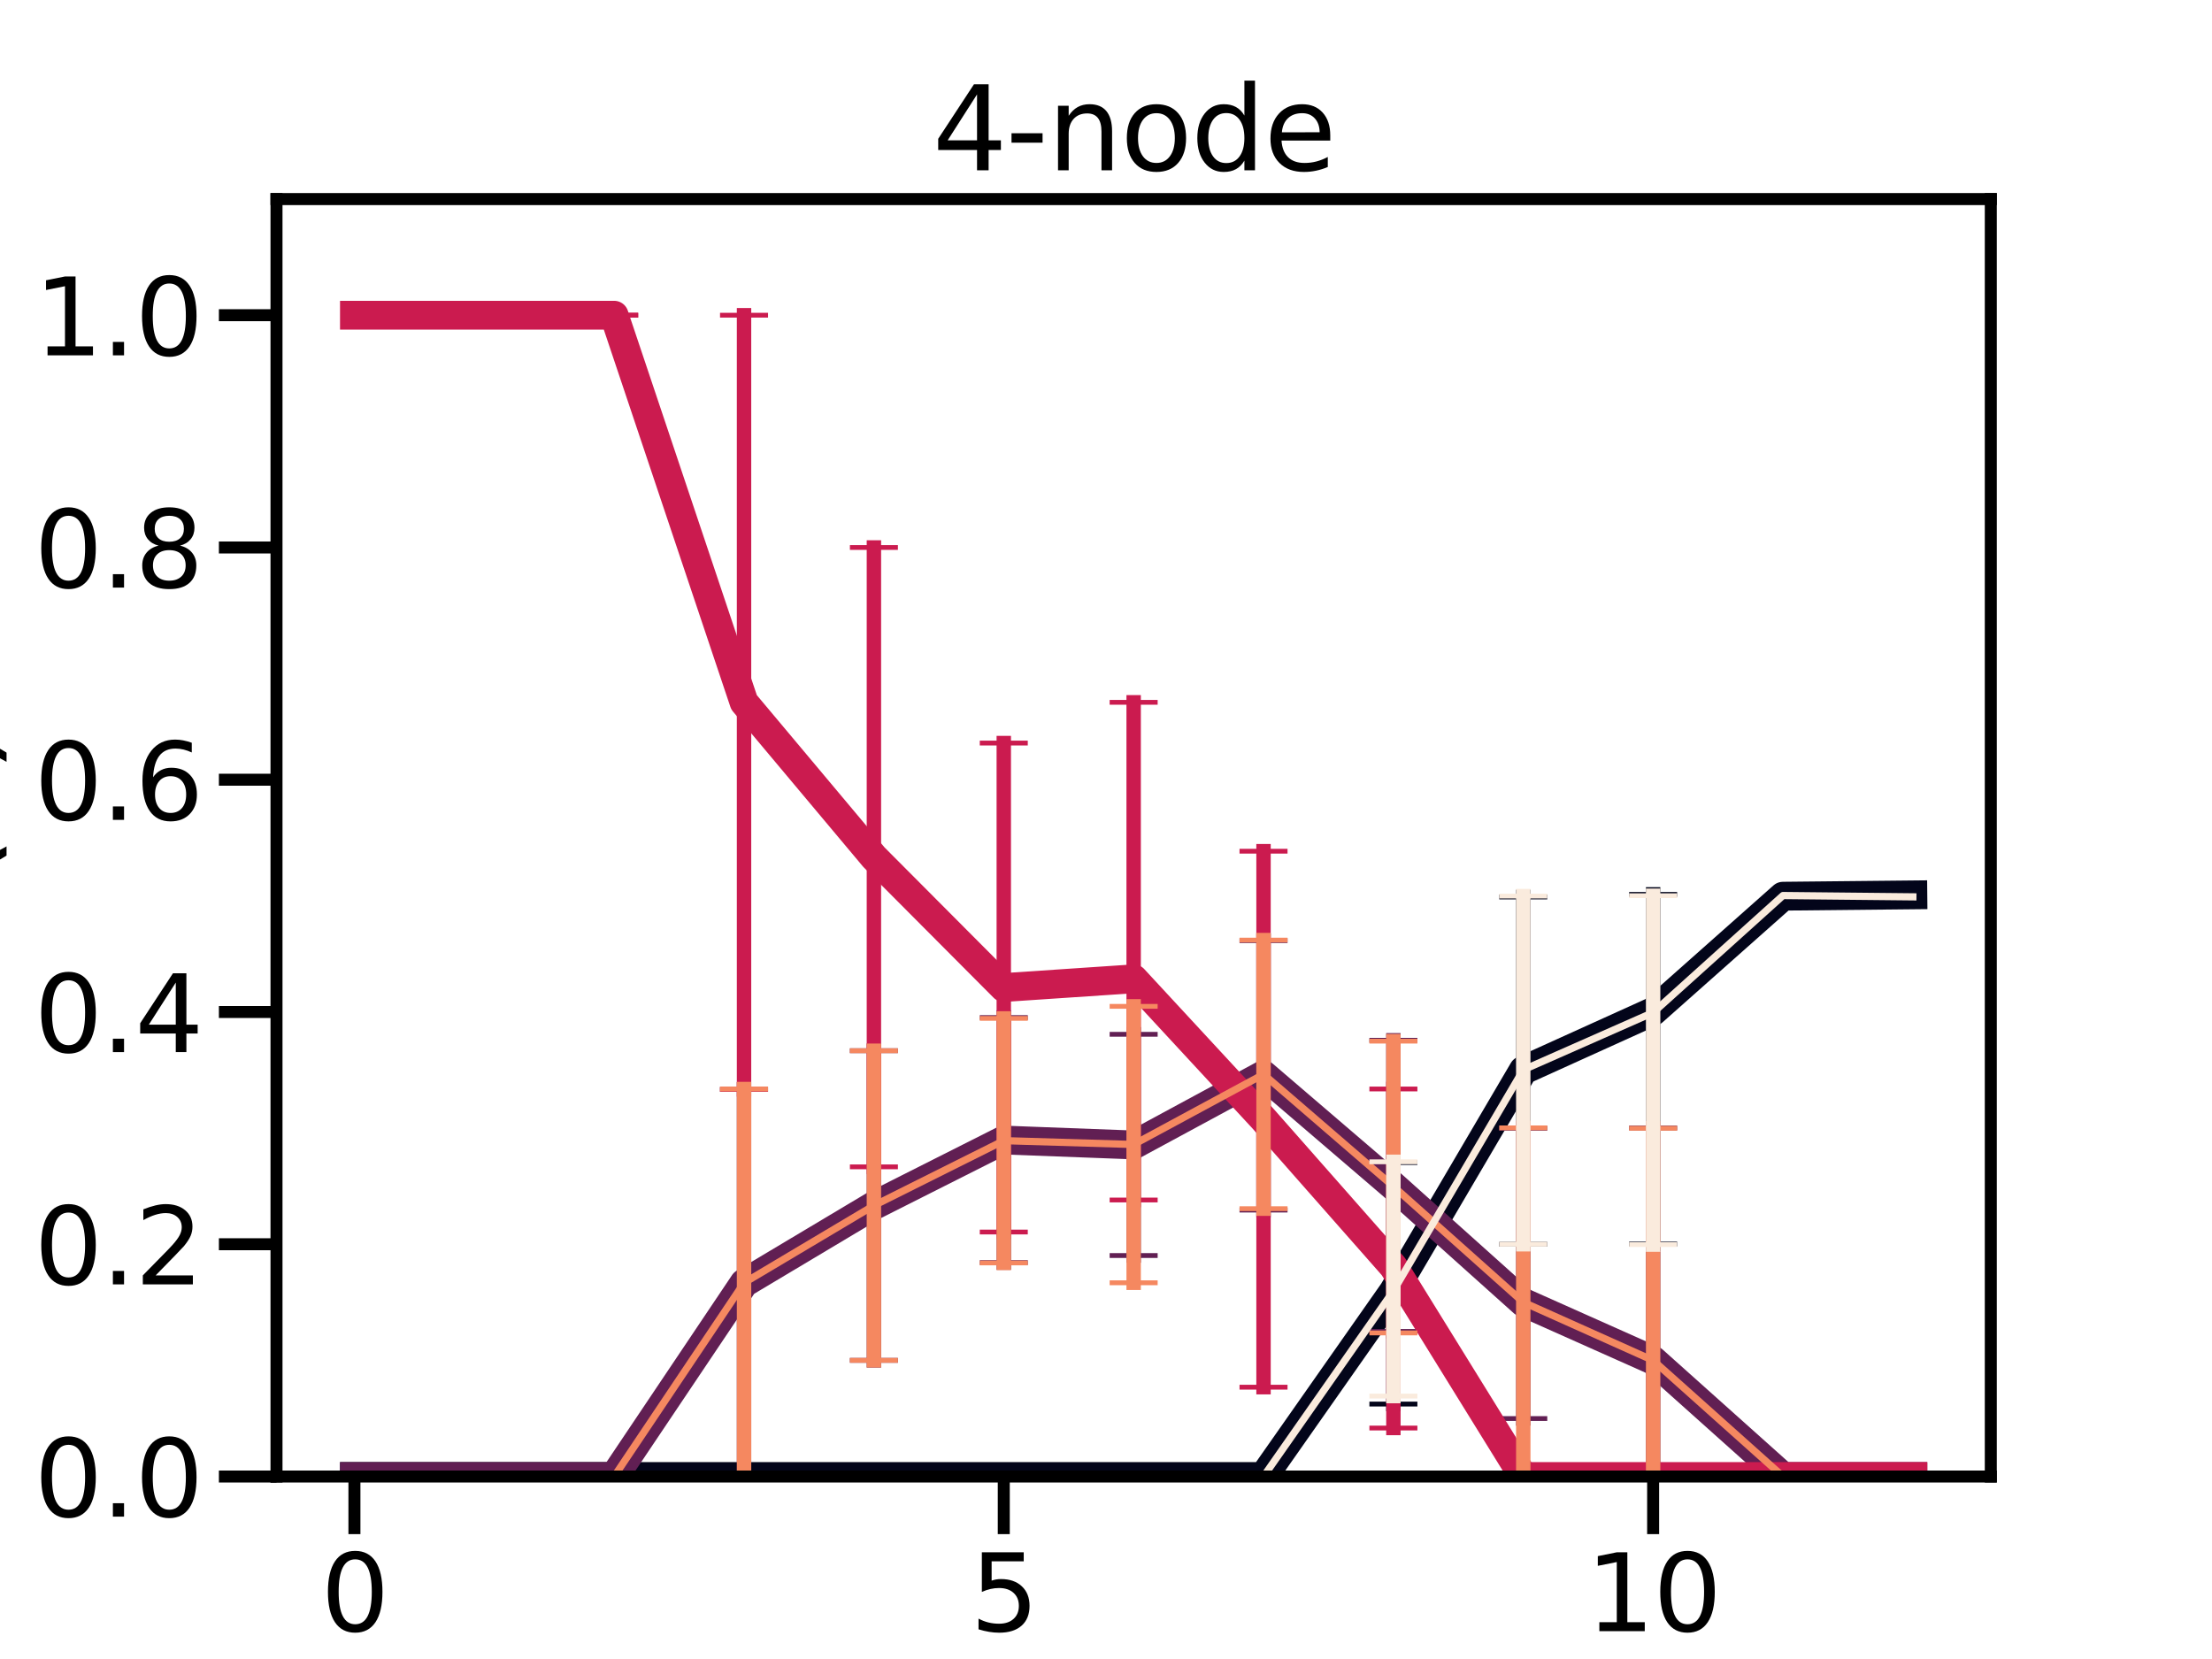 <?xml version="1.0" encoding="utf-8" standalone="no"?>
<!DOCTYPE svg PUBLIC "-//W3C//DTD SVG 1.1//EN"
  "http://www.w3.org/Graphics/SVG/1.1/DTD/svg11.dtd">
<svg xmlns:xlink="http://www.w3.org/1999/xlink" width="460.8pt" height="345.6pt" viewBox="0 0 460.8 345.6" xmlns="http://www.w3.org/2000/svg" version="1.1">
 <defs>
  <style type="text/css">*{stroke-linejoin: round; stroke-linecap: butt}</style>
 </defs>
 <g id="figure_1">
  <g id="patch_1">
   <path d="M 0 345.6 
L 460.8 345.6 
L 460.8 0 
L 0 0 
z
" style="fill: #ffffff"/>
  </g>
  <g id="axes_1">
   <g id="patch_2">
    <path d="M 57.6 307.584 
L 414.72 307.584 
L 414.72 41.472 
L 57.6 41.472 
z
" style="fill: #ffffff"/>
   </g>
   <g id="matplotlib.axis_1">
    <g id="xtick_1">
     <g id="line2d_1">
      <defs>
       <path id="macadb62f24" d="M 0 0 
L 0 12 
" style="stroke: #000000; stroke-width: 2.5"/>
      </defs>
      <g>
       <use xlink:href="#macadb62f24" x="73.833" y="307.584" style="stroke: #000000; stroke-width: 2.5"/>
      </g>
     </g>
     <g id="text_1">
      <!-- 0 -->
      <g transform="translate(66.834 339.801) scale(0.22 -0.22)">
       <defs>
        <path id="DejaVuSans-30" d="M 2034 4250 
Q 1547 4250 1301 3770 
Q 1056 3291 1056 2328 
Q 1056 1369 1301 889 
Q 1547 409 2034 409 
Q 2525 409 2770 889 
Q 3016 1369 3016 2328 
Q 3016 3291 2770 3770 
Q 2525 4250 2034 4250 
z
M 2034 4750 
Q 2819 4750 3233 4129 
Q 3647 3509 3647 2328 
Q 3647 1150 3233 529 
Q 2819 -91 2034 -91 
Q 1250 -91 836 529 
Q 422 1150 422 2328 
Q 422 3509 836 4129 
Q 1250 4750 2034 4750 
z
" transform="scale(0.016)"/>
       </defs>
       <use xlink:href="#DejaVuSans-30"/>
      </g>
     </g>
    </g>
    <g id="xtick_2">
     <g id="line2d_2">
      <g>
       <use xlink:href="#macadb62f24" x="209.105" y="307.584" style="stroke: #000000; stroke-width: 2.5"/>
      </g>
     </g>
     <g id="text_2">
      <!-- 5 -->
      <g transform="translate(202.107 339.801) scale(0.22 -0.22)">
       <defs>
        <path id="DejaVuSans-35" d="M 691 4666 
L 3169 4666 
L 3169 4134 
L 1269 4134 
L 1269 2991 
Q 1406 3038 1543 3061 
Q 1681 3084 1819 3084 
Q 2600 3084 3056 2656 
Q 3513 2228 3513 1497 
Q 3513 744 3044 326 
Q 2575 -91 1722 -91 
Q 1428 -91 1123 -41 
Q 819 9 494 109 
L 494 744 
Q 775 591 1075 516 
Q 1375 441 1709 441 
Q 2250 441 2565 725 
Q 2881 1009 2881 1497 
Q 2881 1984 2565 2268 
Q 2250 2553 1709 2553 
Q 1456 2553 1204 2497 
Q 953 2441 691 2322 
L 691 4666 
z
" transform="scale(0.016)"/>
       </defs>
       <use xlink:href="#DejaVuSans-35"/>
      </g>
     </g>
    </g>
    <g id="xtick_3">
     <g id="line2d_3">
      <g>
       <use xlink:href="#macadb62f24" x="344.378" y="307.584" style="stroke: #000000; stroke-width: 2.5"/>
      </g>
     </g>
     <g id="text_3">
      <!-- 10 -->
      <g transform="translate(330.381 339.801) scale(0.22 -0.22)">
       <defs>
        <path id="DejaVuSans-31" d="M 794 531 
L 1825 531 
L 1825 4091 
L 703 3866 
L 703 4441 
L 1819 4666 
L 2450 4666 
L 2450 531 
L 3481 531 
L 3481 0 
L 794 0 
L 794 531 
z
" transform="scale(0.016)"/>
       </defs>
       <use xlink:href="#DejaVuSans-31"/>
       <use xlink:href="#DejaVuSans-30" transform="translate(63.623 0)"/>
      </g>
     </g>
    </g>
    <g id="text_4">
     <!-- Impurity -->
     <g transform="translate(185.634 366.612) scale(0.24 -0.24)">
      <defs>
       <path id="DejaVuSans-49" d="M 628 4666 
L 1259 4666 
L 1259 0 
L 628 0 
L 628 4666 
z
" transform="scale(0.016)"/>
       <path id="DejaVuSans-6d" d="M 3328 2828 
Q 3544 3216 3844 3400 
Q 4144 3584 4550 3584 
Q 5097 3584 5394 3201 
Q 5691 2819 5691 2113 
L 5691 0 
L 5113 0 
L 5113 2094 
Q 5113 2597 4934 2840 
Q 4756 3084 4391 3084 
Q 3944 3084 3684 2787 
Q 3425 2491 3425 1978 
L 3425 0 
L 2847 0 
L 2847 2094 
Q 2847 2600 2669 2842 
Q 2491 3084 2119 3084 
Q 1678 3084 1418 2786 
Q 1159 2488 1159 1978 
L 1159 0 
L 581 0 
L 581 3500 
L 1159 3500 
L 1159 2956 
Q 1356 3278 1631 3431 
Q 1906 3584 2284 3584 
Q 2666 3584 2933 3390 
Q 3200 3197 3328 2828 
z
" transform="scale(0.016)"/>
       <path id="DejaVuSans-70" d="M 1159 525 
L 1159 -1331 
L 581 -1331 
L 581 3500 
L 1159 3500 
L 1159 2969 
Q 1341 3281 1617 3432 
Q 1894 3584 2278 3584 
Q 2916 3584 3314 3078 
Q 3713 2572 3713 1747 
Q 3713 922 3314 415 
Q 2916 -91 2278 -91 
Q 1894 -91 1617 61 
Q 1341 213 1159 525 
z
M 3116 1747 
Q 3116 2381 2855 2742 
Q 2594 3103 2138 3103 
Q 1681 3103 1420 2742 
Q 1159 2381 1159 1747 
Q 1159 1113 1420 752 
Q 1681 391 2138 391 
Q 2594 391 2855 752 
Q 3116 1113 3116 1747 
z
" transform="scale(0.016)"/>
       <path id="DejaVuSans-75" d="M 544 1381 
L 544 3500 
L 1119 3500 
L 1119 1403 
Q 1119 906 1312 657 
Q 1506 409 1894 409 
Q 2359 409 2629 706 
Q 2900 1003 2900 1516 
L 2900 3500 
L 3475 3500 
L 3475 0 
L 2900 0 
L 2900 538 
Q 2691 219 2414 64 
Q 2138 -91 1772 -91 
Q 1169 -91 856 284 
Q 544 659 544 1381 
z
M 1991 3584 
L 1991 3584 
z
" transform="scale(0.016)"/>
       <path id="DejaVuSans-72" d="M 2631 2963 
Q 2534 3019 2420 3045 
Q 2306 3072 2169 3072 
Q 1681 3072 1420 2755 
Q 1159 2438 1159 1844 
L 1159 0 
L 581 0 
L 581 3500 
L 1159 3500 
L 1159 2956 
Q 1341 3275 1631 3429 
Q 1922 3584 2338 3584 
Q 2397 3584 2469 3576 
Q 2541 3569 2628 3553 
L 2631 2963 
z
" transform="scale(0.016)"/>
       <path id="DejaVuSans-69" d="M 603 3500 
L 1178 3500 
L 1178 0 
L 603 0 
L 603 3500 
z
M 603 4863 
L 1178 4863 
L 1178 4134 
L 603 4134 
L 603 4863 
z
" transform="scale(0.016)"/>
       <path id="DejaVuSans-74" d="M 1172 4494 
L 1172 3500 
L 2356 3500 
L 2356 3053 
L 1172 3053 
L 1172 1153 
Q 1172 725 1289 603 
Q 1406 481 1766 481 
L 2356 481 
L 2356 0 
L 1766 0 
Q 1100 0 847 248 
Q 594 497 594 1153 
L 594 3053 
L 172 3053 
L 172 3500 
L 594 3500 
L 594 4494 
L 1172 4494 
z
" transform="scale(0.016)"/>
       <path id="DejaVuSans-79" d="M 2059 -325 
Q 1816 -950 1584 -1140 
Q 1353 -1331 966 -1331 
L 506 -1331 
L 506 -850 
L 844 -850 
Q 1081 -850 1212 -737 
Q 1344 -625 1503 -206 
L 1606 56 
L 191 3500 
L 800 3500 
L 1894 763 
L 2988 3500 
L 3597 3500 
L 2059 -325 
z
" transform="scale(0.016)"/>
      </defs>
      <use xlink:href="#DejaVuSans-49"/>
      <use xlink:href="#DejaVuSans-6d" transform="translate(29.492 0)"/>
      <use xlink:href="#DejaVuSans-70" transform="translate(126.904 0)"/>
      <use xlink:href="#DejaVuSans-75" transform="translate(190.381 0)"/>
      <use xlink:href="#DejaVuSans-72" transform="translate(253.76 0)"/>
      <use xlink:href="#DejaVuSans-69" transform="translate(294.873 0)"/>
      <use xlink:href="#DejaVuSans-74" transform="translate(322.656 0)"/>
      <use xlink:href="#DejaVuSans-79" transform="translate(361.865 0)"/>
     </g>
    </g>
   </g>
   <g id="matplotlib.axis_2">
    <g id="ytick_1">
     <g id="line2d_4">
      <defs>
       <path id="mbd1f834859" d="M 0 0 
L -12 0 
" style="stroke: #000000; stroke-width: 2.5"/>
      </defs>
      <g>
       <use xlink:href="#mbd1f834859" x="57.6" y="307.584" style="stroke: #000000; stroke-width: 2.5"/>
      </g>
     </g>
     <g id="text_5">
      <!-- 0.0 -->
      <g transform="translate(7.113 315.942) scale(0.22 -0.22)">
       <defs>
        <path id="DejaVuSans-2e" d="M 684 794 
L 1344 794 
L 1344 0 
L 684 0 
L 684 794 
z
" transform="scale(0.016)"/>
       </defs>
       <use xlink:href="#DejaVuSans-30"/>
       <use xlink:href="#DejaVuSans-2e" transform="translate(63.623 0)"/>
       <use xlink:href="#DejaVuSans-30" transform="translate(95.41 0)"/>
      </g>
     </g>
    </g>
    <g id="ytick_2">
     <g id="line2d_5">
      <g>
       <use xlink:href="#mbd1f834859" x="57.6" y="259.2" style="stroke: #000000; stroke-width: 2.5"/>
      </g>
     </g>
     <g id="text_6">
      <!-- 0.2 -->
      <g transform="translate(7.113 267.558) scale(0.22 -0.22)">
       <defs>
        <path id="DejaVuSans-32" d="M 1228 531 
L 3431 531 
L 3431 0 
L 469 0 
L 469 531 
Q 828 903 1448 1529 
Q 2069 2156 2228 2338 
Q 2531 2678 2651 2914 
Q 2772 3150 2772 3378 
Q 2772 3750 2511 3984 
Q 2250 4219 1831 4219 
Q 1534 4219 1204 4116 
Q 875 4013 500 3803 
L 500 4441 
Q 881 4594 1212 4672 
Q 1544 4750 1819 4750 
Q 2544 4750 2975 4387 
Q 3406 4025 3406 3419 
Q 3406 3131 3298 2873 
Q 3191 2616 2906 2266 
Q 2828 2175 2409 1742 
Q 1991 1309 1228 531 
z
" transform="scale(0.016)"/>
       </defs>
       <use xlink:href="#DejaVuSans-30"/>
       <use xlink:href="#DejaVuSans-2e" transform="translate(63.623 0)"/>
       <use xlink:href="#DejaVuSans-32" transform="translate(95.41 0)"/>
      </g>
     </g>
    </g>
    <g id="ytick_3">
     <g id="line2d_6">
      <g>
       <use xlink:href="#mbd1f834859" x="57.6" y="210.816" style="stroke: #000000; stroke-width: 2.5"/>
      </g>
     </g>
     <g id="text_7">
      <!-- 0.4 -->
      <g transform="translate(7.113 219.174) scale(0.22 -0.22)">
       <defs>
        <path id="DejaVuSans-34" d="M 2419 4116 
L 825 1625 
L 2419 1625 
L 2419 4116 
z
M 2253 4666 
L 3047 4666 
L 3047 1625 
L 3713 1625 
L 3713 1100 
L 3047 1100 
L 3047 0 
L 2419 0 
L 2419 1100 
L 313 1100 
L 313 1709 
L 2253 4666 
z
" transform="scale(0.016)"/>
       </defs>
       <use xlink:href="#DejaVuSans-30"/>
       <use xlink:href="#DejaVuSans-2e" transform="translate(63.623 0)"/>
       <use xlink:href="#DejaVuSans-34" transform="translate(95.41 0)"/>
      </g>
     </g>
    </g>
    <g id="ytick_4">
     <g id="line2d_7">
      <g>
       <use xlink:href="#mbd1f834859" x="57.6" y="162.432" style="stroke: #000000; stroke-width: 2.5"/>
      </g>
     </g>
     <g id="text_8">
      <!-- 0.6 -->
      <g transform="translate(7.113 170.79) scale(0.22 -0.22)">
       <defs>
        <path id="DejaVuSans-36" d="M 2113 2584 
Q 1688 2584 1439 2293 
Q 1191 2003 1191 1497 
Q 1191 994 1439 701 
Q 1688 409 2113 409 
Q 2538 409 2786 701 
Q 3034 994 3034 1497 
Q 3034 2003 2786 2293 
Q 2538 2584 2113 2584 
z
M 3366 4563 
L 3366 3988 
Q 3128 4100 2886 4159 
Q 2644 4219 2406 4219 
Q 1781 4219 1451 3797 
Q 1122 3375 1075 2522 
Q 1259 2794 1537 2939 
Q 1816 3084 2150 3084 
Q 2853 3084 3261 2657 
Q 3669 2231 3669 1497 
Q 3669 778 3244 343 
Q 2819 -91 2113 -91 
Q 1303 -91 875 529 
Q 447 1150 447 2328 
Q 447 3434 972 4092 
Q 1497 4750 2381 4750 
Q 2619 4750 2861 4703 
Q 3103 4656 3366 4563 
z
" transform="scale(0.016)"/>
       </defs>
       <use xlink:href="#DejaVuSans-30"/>
       <use xlink:href="#DejaVuSans-2e" transform="translate(63.623 0)"/>
       <use xlink:href="#DejaVuSans-36" transform="translate(95.41 0)"/>
      </g>
     </g>
    </g>
    <g id="ytick_5">
     <g id="line2d_8">
      <g>
       <use xlink:href="#mbd1f834859" x="57.6" y="114.048" style="stroke: #000000; stroke-width: 2.5"/>
      </g>
     </g>
     <g id="text_9">
      <!-- 0.8 -->
      <g transform="translate(7.113 122.406) scale(0.22 -0.22)">
       <defs>
        <path id="DejaVuSans-38" d="M 2034 2216 
Q 1584 2216 1326 1975 
Q 1069 1734 1069 1313 
Q 1069 891 1326 650 
Q 1584 409 2034 409 
Q 2484 409 2743 651 
Q 3003 894 3003 1313 
Q 3003 1734 2745 1975 
Q 2488 2216 2034 2216 
z
M 1403 2484 
Q 997 2584 770 2862 
Q 544 3141 544 3541 
Q 544 4100 942 4425 
Q 1341 4750 2034 4750 
Q 2731 4750 3128 4425 
Q 3525 4100 3525 3541 
Q 3525 3141 3298 2862 
Q 3072 2584 2669 2484 
Q 3125 2378 3379 2068 
Q 3634 1759 3634 1313 
Q 3634 634 3220 271 
Q 2806 -91 2034 -91 
Q 1263 -91 848 271 
Q 434 634 434 1313 
Q 434 1759 690 2068 
Q 947 2378 1403 2484 
z
M 1172 3481 
Q 1172 3119 1398 2916 
Q 1625 2713 2034 2713 
Q 2441 2713 2670 2916 
Q 2900 3119 2900 3481 
Q 2900 3844 2670 4047 
Q 2441 4250 2034 4250 
Q 1625 4250 1398 4047 
Q 1172 3844 1172 3481 
z
" transform="scale(0.016)"/>
       </defs>
       <use xlink:href="#DejaVuSans-30"/>
       <use xlink:href="#DejaVuSans-2e" transform="translate(63.623 0)"/>
       <use xlink:href="#DejaVuSans-38" transform="translate(95.41 0)"/>
      </g>
     </g>
    </g>
    <g id="ytick_6">
     <g id="line2d_9">
      <g>
       <use xlink:href="#mbd1f834859" x="57.6" y="65.664" style="stroke: #000000; stroke-width: 2.5"/>
      </g>
     </g>
     <g id="text_10">
      <!-- 1.0 -->
      <g transform="translate(7.113 74.022) scale(0.22 -0.22)">
       <use xlink:href="#DejaVuSans-31"/>
       <use xlink:href="#DejaVuSans-2e" transform="translate(63.623 0)"/>
       <use xlink:href="#DejaVuSans-30" transform="translate(95.41 0)"/>
      </g>
     </g>
    </g>
    <g id="text_11">
     <!-- F(k) -->
     <g transform="translate(-1.878 197.742) rotate(-90) scale(0.24 -0.24)">
      <defs>
       <path id="DejaVuSans-46" d="M 628 4666 
L 3309 4666 
L 3309 4134 
L 1259 4134 
L 1259 2759 
L 3109 2759 
L 3109 2228 
L 1259 2228 
L 1259 0 
L 628 0 
L 628 4666 
z
" transform="scale(0.016)"/>
       <path id="DejaVuSans-28" d="M 1984 4856 
Q 1566 4138 1362 3434 
Q 1159 2731 1159 2009 
Q 1159 1288 1364 580 
Q 1569 -128 1984 -844 
L 1484 -844 
Q 1016 -109 783 600 
Q 550 1309 550 2009 
Q 550 2706 781 3412 
Q 1013 4119 1484 4856 
L 1984 4856 
z
" transform="scale(0.016)"/>
       <path id="DejaVuSans-6b" d="M 581 4863 
L 1159 4863 
L 1159 1991 
L 2875 3500 
L 3609 3500 
L 1753 1863 
L 3688 0 
L 2938 0 
L 1159 1709 
L 1159 0 
L 581 0 
L 581 4863 
z
" transform="scale(0.016)"/>
       <path id="DejaVuSans-29" d="M 513 4856 
L 1013 4856 
Q 1481 4119 1714 3412 
Q 1947 2706 1947 2009 
Q 1947 1309 1714 600 
Q 1481 -109 1013 -844 
L 513 -844 
Q 928 -128 1133 580 
Q 1338 1288 1338 2009 
Q 1338 2731 1133 3434 
Q 928 4138 513 4856 
z
" transform="scale(0.016)"/>
      </defs>
      <use xlink:href="#DejaVuSans-46"/>
      <use xlink:href="#DejaVuSans-28" transform="translate(57.52 0)"/>
      <use xlink:href="#DejaVuSans-6b" transform="translate(96.533 0)"/>
      <use xlink:href="#DejaVuSans-29" transform="translate(154.443 0)"/>
     </g>
    </g>
   </g>
   <g id="line2d_10">
    <path d="M 73.833 307.584 
L 100.887 307.584 
L 127.942 307.584 
L 154.996 307.584 
L 182.051 307.584 
L 209.105 307.584 
L 236.16 307.584 
L 263.215 307.584 
L 290.269 269.016 
L 317.324 222.952 
L 344.378 210.7 
L 371.433 186.693 
L 398.487 186.418 
" clip-path="url(#p93ad676365)" style="fill: none; stroke: #03051a; stroke-width: 6; stroke-linecap: square"/>
   </g>
   <g id="LineCollection_1">
    <path clip-path="url(#p93ad676365)" style="fill: none; stroke: #03051a; stroke-width: 3; stroke-linecap: square"/>
    <path clip-path="url(#p93ad676365)" style="fill: none; stroke: #03051a; stroke-width: 3; stroke-linecap: square"/>
    <path d="M 127.942 307.584 
L 127.942 307.584 
" clip-path="url(#p93ad676365)" style="fill: none; stroke: #03051a; stroke-width: 3; stroke-linecap: square"/>
    <path d="M 154.996 307.584 
L 154.996 307.584 
" clip-path="url(#p93ad676365)" style="fill: none; stroke: #03051a; stroke-width: 3; stroke-linecap: square"/>
    <path d="M 182.051 307.584 
L 182.051 307.584 
" clip-path="url(#p93ad676365)" style="fill: none; stroke: #03051a; stroke-width: 3; stroke-linecap: square"/>
    <path d="M 209.105 307.584 
L 209.105 307.584 
" clip-path="url(#p93ad676365)" style="fill: none; stroke: #03051a; stroke-width: 3; stroke-linecap: square"/>
    <path d="M 236.16 307.584 
L 236.16 307.584 
" clip-path="url(#p93ad676365)" style="fill: none; stroke: #03051a; stroke-width: 3; stroke-linecap: square"/>
    <path d="M 263.215 307.584 
L 263.215 307.584 
" clip-path="url(#p93ad676365)" style="fill: none; stroke: #03051a; stroke-width: 3; stroke-linecap: square"/>
    <path d="M 290.269 292.493 
L 290.269 242.18 
" clip-path="url(#p93ad676365)" style="fill: none; stroke: #03051a; stroke-width: 3; stroke-linecap: square"/>
    <path d="M 317.324 259.211 
L 317.324 186.854 
" clip-path="url(#p93ad676365)" style="fill: none; stroke: #03051a; stroke-width: 3; stroke-linecap: square"/>
    <path d="M 344.378 259.156 
L 344.378 186.315 
" clip-path="url(#p93ad676365)" style="fill: none; stroke: #03051a; stroke-width: 3; stroke-linecap: square"/>
    <path clip-path="url(#p93ad676365)" style="fill: none; stroke: #03051a; stroke-width: 3; stroke-linecap: square"/>
    <path clip-path="url(#p93ad676365)" style="fill: none; stroke: #03051a; stroke-width: 3; stroke-linecap: square"/>
   </g>
   <g id="line2d_11">
    <defs>
     <path id="md5a486bb5d" d="M 5 0 
L -5 -0 
" style="stroke: #03051a"/>
    </defs>
    <g clip-path="url(#p93ad676365)">
     <use xlink:href="#md5a486bb5d" x="127.942" y="307.584" style="fill: #03051a; stroke: #03051a"/>
     <use xlink:href="#md5a486bb5d" x="154.996" y="307.584" style="fill: #03051a; stroke: #03051a"/>
     <use xlink:href="#md5a486bb5d" x="182.051" y="307.584" style="fill: #03051a; stroke: #03051a"/>
     <use xlink:href="#md5a486bb5d" x="209.105" y="307.584" style="fill: #03051a; stroke: #03051a"/>
     <use xlink:href="#md5a486bb5d" x="236.16" y="307.584" style="fill: #03051a; stroke: #03051a"/>
     <use xlink:href="#md5a486bb5d" x="263.215" y="307.584" style="fill: #03051a; stroke: #03051a"/>
     <use xlink:href="#md5a486bb5d" x="290.269" y="292.493" style="fill: #03051a; stroke: #03051a"/>
     <use xlink:href="#md5a486bb5d" x="317.324" y="259.211" style="fill: #03051a; stroke: #03051a"/>
     <use xlink:href="#md5a486bb5d" x="344.378" y="259.156" style="fill: #03051a; stroke: #03051a"/>
    </g>
   </g>
   <g id="line2d_12">
    <g clip-path="url(#p93ad676365)">
     <use xlink:href="#md5a486bb5d" x="127.942" y="307.584" style="fill: #03051a; stroke: #03051a"/>
     <use xlink:href="#md5a486bb5d" x="154.996" y="307.584" style="fill: #03051a; stroke: #03051a"/>
     <use xlink:href="#md5a486bb5d" x="182.051" y="307.584" style="fill: #03051a; stroke: #03051a"/>
     <use xlink:href="#md5a486bb5d" x="209.105" y="307.584" style="fill: #03051a; stroke: #03051a"/>
     <use xlink:href="#md5a486bb5d" x="236.16" y="307.584" style="fill: #03051a; stroke: #03051a"/>
     <use xlink:href="#md5a486bb5d" x="263.215" y="307.584" style="fill: #03051a; stroke: #03051a"/>
     <use xlink:href="#md5a486bb5d" x="290.269" y="242.18" style="fill: #03051a; stroke: #03051a"/>
     <use xlink:href="#md5a486bb5d" x="317.324" y="186.854" style="fill: #03051a; stroke: #03051a"/>
     <use xlink:href="#md5a486bb5d" x="344.378" y="186.315" style="fill: #03051a; stroke: #03051a"/>
    </g>
   </g>
   <g id="line2d_13">
    <path d="M 73.833 307.584 
L 100.887 307.584 
L 127.942 307.584 
L 154.996 267.287 
L 182.051 251.133 
L 209.105 237.492 
L 236.16 238.511 
L 263.215 223.882 
L 290.269 247.066 
L 317.324 271.313 
L 344.378 283.382 
L 371.433 307.584 
L 398.487 307.584 
" clip-path="url(#p93ad676365)" style="fill: none; stroke: #611f53; stroke-width: 6; stroke-linecap: square"/>
   </g>
   <g id="LineCollection_2">
    <path clip-path="url(#p93ad676365)" style="fill: none; stroke: #611f53; stroke-width: 3; stroke-linecap: square"/>
    <path clip-path="url(#p93ad676365)" style="fill: none; stroke: #611f53; stroke-width: 3; stroke-linecap: square"/>
    <path d="M 127.942 307.584 
L 127.942 307.584 
" clip-path="url(#p93ad676365)" style="fill: none; stroke: #611f53; stroke-width: 3; stroke-linecap: square"/>
    <path d="M 154.996 307.584 
L 154.996 226.952 
" clip-path="url(#p93ad676365)" style="fill: none; stroke: #611f53; stroke-width: 3; stroke-linecap: square"/>
    <path d="M 182.051 283.388 
L 182.051 218.877 
" clip-path="url(#p93ad676365)" style="fill: none; stroke: #611f53; stroke-width: 3; stroke-linecap: square"/>
    <path d="M 209.105 263.019 
L 209.105 211.971 
" clip-path="url(#p93ad676365)" style="fill: none; stroke: #611f53; stroke-width: 3; stroke-linecap: square"/>
    <path d="M 236.16 261.549 
L 236.16 215.461 
" clip-path="url(#p93ad676365)" style="fill: none; stroke: #611f53; stroke-width: 3; stroke-linecap: square"/>
    <path d="M 263.215 252.084 
L 263.215 195.951 
" clip-path="url(#p93ad676365)" style="fill: none; stroke: #611f53; stroke-width: 3; stroke-linecap: square"/>
    <path d="M 290.269 277.364 
L 290.269 216.71 
" clip-path="url(#p93ad676365)" style="fill: none; stroke: #611f53; stroke-width: 3; stroke-linecap: square"/>
    <path d="M 317.324 295.506 
L 317.324 235.035 
" clip-path="url(#p93ad676365)" style="fill: none; stroke: #611f53; stroke-width: 3; stroke-linecap: square"/>
    <path d="M 344.378 307.584 
L 344.378 234.978 
" clip-path="url(#p93ad676365)" style="fill: none; stroke: #611f53; stroke-width: 3; stroke-linecap: square"/>
    <path clip-path="url(#p93ad676365)" style="fill: none; stroke: #611f53; stroke-width: 3; stroke-linecap: square"/>
    <path clip-path="url(#p93ad676365)" style="fill: none; stroke: #611f53; stroke-width: 3; stroke-linecap: square"/>
   </g>
   <g id="line2d_14">
    <defs>
     <path id="mdf8a923607" d="M 5 0 
L -5 -0 
" style="stroke: #611f53"/>
    </defs>
    <g clip-path="url(#p93ad676365)">
     <use xlink:href="#mdf8a923607" x="127.942" y="307.584" style="fill: #611f53; stroke: #611f53"/>
     <use xlink:href="#mdf8a923607" x="154.996" y="307.584" style="fill: #611f53; stroke: #611f53"/>
     <use xlink:href="#mdf8a923607" x="182.051" y="283.388" style="fill: #611f53; stroke: #611f53"/>
     <use xlink:href="#mdf8a923607" x="209.105" y="263.019" style="fill: #611f53; stroke: #611f53"/>
     <use xlink:href="#mdf8a923607" x="236.16" y="261.549" style="fill: #611f53; stroke: #611f53"/>
     <use xlink:href="#mdf8a923607" x="263.215" y="252.084" style="fill: #611f53; stroke: #611f53"/>
     <use xlink:href="#mdf8a923607" x="290.269" y="277.364" style="fill: #611f53; stroke: #611f53"/>
     <use xlink:href="#mdf8a923607" x="317.324" y="295.506" style="fill: #611f53; stroke: #611f53"/>
     <use xlink:href="#mdf8a923607" x="344.378" y="307.584" style="fill: #611f53; stroke: #611f53"/>
    </g>
   </g>
   <g id="line2d_15">
    <g clip-path="url(#p93ad676365)">
     <use xlink:href="#mdf8a923607" x="127.942" y="307.584" style="fill: #611f53; stroke: #611f53"/>
     <use xlink:href="#mdf8a923607" x="154.996" y="226.952" style="fill: #611f53; stroke: #611f53"/>
     <use xlink:href="#mdf8a923607" x="182.051" y="218.877" style="fill: #611f53; stroke: #611f53"/>
     <use xlink:href="#mdf8a923607" x="209.105" y="211.971" style="fill: #611f53; stroke: #611f53"/>
     <use xlink:href="#mdf8a923607" x="236.16" y="215.461" style="fill: #611f53; stroke: #611f53"/>
     <use xlink:href="#mdf8a923607" x="263.215" y="195.951" style="fill: #611f53; stroke: #611f53"/>
     <use xlink:href="#mdf8a923607" x="290.269" y="216.71" style="fill: #611f53; stroke: #611f53"/>
     <use xlink:href="#mdf8a923607" x="317.324" y="235.035" style="fill: #611f53; stroke: #611f53"/>
     <use xlink:href="#mdf8a923607" x="344.378" y="234.978" style="fill: #611f53; stroke: #611f53"/>
    </g>
   </g>
   <g id="line2d_16">
    <path d="M 73.833 65.664 
L 100.887 65.664 
L 127.942 65.664 
L 154.996 146.304 
L 182.051 178.56 
L 209.105 205.723 
L 236.16 203.904 
L 263.215 233.147 
L 290.269 263.85 
L 317.324 307.584 
L 344.378 307.584 
L 371.433 307.584 
L 398.487 307.584 
" clip-path="url(#p93ad676365)" style="fill: none; stroke: #cb1b4f; stroke-width: 6; stroke-linecap: square"/>
   </g>
   <g id="LineCollection_3">
    <path clip-path="url(#p93ad676365)" style="fill: none; stroke: #cb1b4f; stroke-width: 3; stroke-linecap: square"/>
    <path clip-path="url(#p93ad676365)" style="fill: none; stroke: #cb1b4f; stroke-width: 3; stroke-linecap: square"/>
    <path d="M 127.942 65.664 
L 127.942 65.664 
" clip-path="url(#p93ad676365)" style="fill: none; stroke: #cb1b4f; stroke-width: 3; stroke-linecap: square"/>
    <path d="M 154.996 226.944 
L 154.996 65.664 
" clip-path="url(#p93ad676365)" style="fill: none; stroke: #cb1b4f; stroke-width: 3; stroke-linecap: square"/>
    <path d="M 182.051 243.072 
L 182.051 114.048 
" clip-path="url(#p93ad676365)" style="fill: none; stroke: #cb1b4f; stroke-width: 3; stroke-linecap: square"/>
    <path d="M 209.105 256.653 
L 209.105 154.792 
" clip-path="url(#p93ad676365)" style="fill: none; stroke: #cb1b4f; stroke-width: 3; stroke-linecap: square"/>
    <path d="M 236.16 249.984 
L 236.16 146.304 
" clip-path="url(#p93ad676365)" style="fill: none; stroke: #cb1b4f; stroke-width: 3; stroke-linecap: square"/>
    <path d="M 263.215 288.975 
L 263.215 177.319 
" clip-path="url(#p93ad676365)" style="fill: none; stroke: #cb1b4f; stroke-width: 3; stroke-linecap: square"/>
    <path d="M 290.269 297.483 
L 290.269 226.852 
" clip-path="url(#p93ad676365)" style="fill: none; stroke: #cb1b4f; stroke-width: 3; stroke-linecap: square"/>
    <path d="M 317.324 307.584 
L 317.324 307.584 
" clip-path="url(#p93ad676365)" style="fill: none; stroke: #cb1b4f; stroke-width: 3; stroke-linecap: square"/>
    <path d="M 344.378 307.584 
L 344.378 307.584 
" clip-path="url(#p93ad676365)" style="fill: none; stroke: #cb1b4f; stroke-width: 3; stroke-linecap: square"/>
    <path clip-path="url(#p93ad676365)" style="fill: none; stroke: #cb1b4f; stroke-width: 3; stroke-linecap: square"/>
    <path clip-path="url(#p93ad676365)" style="fill: none; stroke: #cb1b4f; stroke-width: 3; stroke-linecap: square"/>
   </g>
   <g id="line2d_17">
    <defs>
     <path id="m8395e431ea" d="M 5 0 
L -5 -0 
" style="stroke: #cb1b4f"/>
    </defs>
    <g clip-path="url(#p93ad676365)">
     <use xlink:href="#m8395e431ea" x="127.942" y="65.664" style="fill: #cb1b4f; stroke: #cb1b4f"/>
     <use xlink:href="#m8395e431ea" x="154.996" y="226.944" style="fill: #cb1b4f; stroke: #cb1b4f"/>
     <use xlink:href="#m8395e431ea" x="182.051" y="243.072" style="fill: #cb1b4f; stroke: #cb1b4f"/>
     <use xlink:href="#m8395e431ea" x="209.105" y="256.653" style="fill: #cb1b4f; stroke: #cb1b4f"/>
     <use xlink:href="#m8395e431ea" x="236.16" y="249.984" style="fill: #cb1b4f; stroke: #cb1b4f"/>
     <use xlink:href="#m8395e431ea" x="263.215" y="288.975" style="fill: #cb1b4f; stroke: #cb1b4f"/>
     <use xlink:href="#m8395e431ea" x="290.269" y="297.483" style="fill: #cb1b4f; stroke: #cb1b4f"/>
     <use xlink:href="#m8395e431ea" x="317.324" y="307.584" style="fill: #cb1b4f; stroke: #cb1b4f"/>
     <use xlink:href="#m8395e431ea" x="344.378" y="307.584" style="fill: #cb1b4f; stroke: #cb1b4f"/>
    </g>
   </g>
   <g id="line2d_18">
    <g clip-path="url(#p93ad676365)">
     <use xlink:href="#m8395e431ea" x="127.942" y="65.664" style="fill: #cb1b4f; stroke: #cb1b4f"/>
     <use xlink:href="#m8395e431ea" x="154.996" y="65.664" style="fill: #cb1b4f; stroke: #cb1b4f"/>
     <use xlink:href="#m8395e431ea" x="182.051" y="114.048" style="fill: #cb1b4f; stroke: #cb1b4f"/>
     <use xlink:href="#m8395e431ea" x="209.105" y="154.792" style="fill: #cb1b4f; stroke: #cb1b4f"/>
     <use xlink:href="#m8395e431ea" x="236.16" y="146.304" style="fill: #cb1b4f; stroke: #cb1b4f"/>
     <use xlink:href="#m8395e431ea" x="263.215" y="177.319" style="fill: #cb1b4f; stroke: #cb1b4f"/>
     <use xlink:href="#m8395e431ea" x="290.269" y="226.852" style="fill: #cb1b4f; stroke: #cb1b4f"/>
     <use xlink:href="#m8395e431ea" x="317.324" y="307.584" style="fill: #cb1b4f; stroke: #cb1b4f"/>
     <use xlink:href="#m8395e431ea" x="344.378" y="307.584" style="fill: #cb1b4f; stroke: #cb1b4f"/>
    </g>
   </g>
   <g id="line2d_19">
    <path d="M 73.833 307.584 
L 100.887 307.584 
L 127.942 307.584 
L 154.996 267.241 
L 182.051 251.139 
L 209.105 237.617 
L 236.16 238.417 
L 263.215 223.803 
L 290.269 247.142 
L 317.324 271.279 
L 344.378 283.402 
L 371.433 307.584 
L 398.487 307.584 
" clip-path="url(#p93ad676365)" style="fill: none; stroke: #f58860; stroke-width: 1.5; stroke-linecap: square"/>
   </g>
   <g id="LineCollection_4">
    <path clip-path="url(#p93ad676365)" style="fill: none; stroke: #f58860; stroke-width: 3; stroke-linecap: square"/>
    <path clip-path="url(#p93ad676365)" style="fill: none; stroke: #f58860; stroke-width: 3; stroke-linecap: square"/>
    <path d="M 127.942 307.584 
L 127.942 307.584 
" clip-path="url(#p93ad676365)" style="fill: none; stroke: #f58860; stroke-width: 3; stroke-linecap: square"/>
    <path d="M 154.996 307.584 
L 154.996 226.86 
" clip-path="url(#p93ad676365)" style="fill: none; stroke: #f58860; stroke-width: 3; stroke-linecap: square"/>
    <path d="M 182.051 283.384 
L 182.051 218.884 
" clip-path="url(#p93ad676365)" style="fill: none; stroke: #f58860; stroke-width: 3; stroke-linecap: square"/>
    <path d="M 209.105 263.091 
L 209.105 212.149 
" clip-path="url(#p93ad676365)" style="fill: none; stroke: #f58860; stroke-width: 3; stroke-linecap: square"/>
    <path d="M 236.16 267.225 
L 236.16 209.638 
" clip-path="url(#p93ad676365)" style="fill: none; stroke: #f58860; stroke-width: 3; stroke-linecap: square"/>
    <path d="M 263.215 251.795 
L 263.215 195.837 
" clip-path="url(#p93ad676365)" style="fill: none; stroke: #f58860; stroke-width: 3; stroke-linecap: square"/>
    <path d="M 290.269 277.672 
L 290.269 216.89 
" clip-path="url(#p93ad676365)" style="fill: none; stroke: #f58860; stroke-width: 3; stroke-linecap: square"/>
    <path d="M 317.324 307.584 
L 317.324 234.96 
" clip-path="url(#p93ad676365)" style="fill: none; stroke: #f58860; stroke-width: 3; stroke-linecap: square"/>
    <path d="M 344.378 307.584 
L 344.378 235.038 
" clip-path="url(#p93ad676365)" style="fill: none; stroke: #f58860; stroke-width: 3; stroke-linecap: square"/>
    <path clip-path="url(#p93ad676365)" style="fill: none; stroke: #f58860; stroke-width: 3; stroke-linecap: square"/>
    <path clip-path="url(#p93ad676365)" style="fill: none; stroke: #f58860; stroke-width: 3; stroke-linecap: square"/>
   </g>
   <g id="line2d_20">
    <defs>
     <path id="m506bd85eb0" d="M 5 0 
L -5 -0 
" style="stroke: #f58860"/>
    </defs>
    <g clip-path="url(#p93ad676365)">
     <use xlink:href="#m506bd85eb0" x="127.942" y="307.584" style="fill: #f58860; stroke: #f58860"/>
     <use xlink:href="#m506bd85eb0" x="154.996" y="307.584" style="fill: #f58860; stroke: #f58860"/>
     <use xlink:href="#m506bd85eb0" x="182.051" y="283.384" style="fill: #f58860; stroke: #f58860"/>
     <use xlink:href="#m506bd85eb0" x="209.105" y="263.091" style="fill: #f58860; stroke: #f58860"/>
     <use xlink:href="#m506bd85eb0" x="236.16" y="267.225" style="fill: #f58860; stroke: #f58860"/>
     <use xlink:href="#m506bd85eb0" x="263.215" y="251.795" style="fill: #f58860; stroke: #f58860"/>
     <use xlink:href="#m506bd85eb0" x="290.269" y="277.672" style="fill: #f58860; stroke: #f58860"/>
     <use xlink:href="#m506bd85eb0" x="317.324" y="307.584" style="fill: #f58860; stroke: #f58860"/>
     <use xlink:href="#m506bd85eb0" x="344.378" y="307.584" style="fill: #f58860; stroke: #f58860"/>
    </g>
   </g>
   <g id="line2d_21">
    <g clip-path="url(#p93ad676365)">
     <use xlink:href="#m506bd85eb0" x="127.942" y="307.584" style="fill: #f58860; stroke: #f58860"/>
     <use xlink:href="#m506bd85eb0" x="154.996" y="226.86" style="fill: #f58860; stroke: #f58860"/>
     <use xlink:href="#m506bd85eb0" x="182.051" y="218.884" style="fill: #f58860; stroke: #f58860"/>
     <use xlink:href="#m506bd85eb0" x="209.105" y="212.149" style="fill: #f58860; stroke: #f58860"/>
     <use xlink:href="#m506bd85eb0" x="236.16" y="209.638" style="fill: #f58860; stroke: #f58860"/>
     <use xlink:href="#m506bd85eb0" x="263.215" y="195.837" style="fill: #f58860; stroke: #f58860"/>
     <use xlink:href="#m506bd85eb0" x="290.269" y="216.89" style="fill: #f58860; stroke: #f58860"/>
     <use xlink:href="#m506bd85eb0" x="317.324" y="234.96" style="fill: #f58860; stroke: #f58860"/>
     <use xlink:href="#m506bd85eb0" x="344.378" y="235.038" style="fill: #f58860; stroke: #f58860"/>
    </g>
   </g>
   <g id="line2d_22">
    <path d="M 73.833 307.584 
L 100.887 307.584 
L 127.942 307.584 
L 154.996 307.584 
L 182.051 307.584 
L 209.105 307.584 
L 236.16 307.584 
L 263.215 307.584 
L 290.269 268.926 
L 317.324 222.872 
L 344.378 210.932 
L 371.433 186.555 
L 398.487 186.83 
" clip-path="url(#p93ad676365)" style="fill: none; stroke: #faebdd; stroke-width: 1.5; stroke-linecap: square"/>
   </g>
   <g id="LineCollection_5">
    <path clip-path="url(#p93ad676365)" style="fill: none; stroke: #faebdd; stroke-width: 3; stroke-linecap: square"/>
    <path clip-path="url(#p93ad676365)" style="fill: none; stroke: #faebdd; stroke-width: 3; stroke-linecap: square"/>
    <path d="M 127.942 307.584 
L 127.942 307.584 
" clip-path="url(#p93ad676365)" style="fill: none; stroke: #faebdd; stroke-width: 3; stroke-linecap: square"/>
    <path d="M 154.996 307.584 
L 154.996 307.584 
" clip-path="url(#p93ad676365)" style="fill: none; stroke: #faebdd; stroke-width: 3; stroke-linecap: square"/>
    <path d="M 182.051 307.584 
L 182.051 307.584 
" clip-path="url(#p93ad676365)" style="fill: none; stroke: #faebdd; stroke-width: 3; stroke-linecap: square"/>
    <path d="M 209.105 307.584 
L 209.105 307.584 
" clip-path="url(#p93ad676365)" style="fill: none; stroke: #faebdd; stroke-width: 3; stroke-linecap: square"/>
    <path d="M 236.16 307.584 
L 236.16 307.584 
" clip-path="url(#p93ad676365)" style="fill: none; stroke: #faebdd; stroke-width: 3; stroke-linecap: square"/>
    <path d="M 263.215 307.584 
L 263.215 307.584 
" clip-path="url(#p93ad676365)" style="fill: none; stroke: #faebdd; stroke-width: 3; stroke-linecap: square"/>
    <path d="M 290.269 290.834 
L 290.269 242.023 
" clip-path="url(#p93ad676365)" style="fill: none; stroke: #faebdd; stroke-width: 3; stroke-linecap: square"/>
    <path d="M 317.324 259.198 
L 317.324 186.673 
" clip-path="url(#p93ad676365)" style="fill: none; stroke: #faebdd; stroke-width: 3; stroke-linecap: square"/>
    <path d="M 344.378 259.273 
L 344.378 186.59 
" clip-path="url(#p93ad676365)" style="fill: none; stroke: #faebdd; stroke-width: 3; stroke-linecap: square"/>
    <path clip-path="url(#p93ad676365)" style="fill: none; stroke: #faebdd; stroke-width: 3; stroke-linecap: square"/>
    <path clip-path="url(#p93ad676365)" style="fill: none; stroke: #faebdd; stroke-width: 3; stroke-linecap: square"/>
   </g>
   <g id="line2d_23">
    <defs>
     <path id="m55406054de" d="M 5 0 
L -5 -0 
" style="stroke: #faebdd"/>
    </defs>
    <g clip-path="url(#p93ad676365)">
     <use xlink:href="#m55406054de" x="127.942" y="307.584" style="fill: #faebdd; stroke: #faebdd"/>
     <use xlink:href="#m55406054de" x="154.996" y="307.584" style="fill: #faebdd; stroke: #faebdd"/>
     <use xlink:href="#m55406054de" x="182.051" y="307.584" style="fill: #faebdd; stroke: #faebdd"/>
     <use xlink:href="#m55406054de" x="209.105" y="307.584" style="fill: #faebdd; stroke: #faebdd"/>
     <use xlink:href="#m55406054de" x="236.16" y="307.584" style="fill: #faebdd; stroke: #faebdd"/>
     <use xlink:href="#m55406054de" x="263.215" y="307.584" style="fill: #faebdd; stroke: #faebdd"/>
     <use xlink:href="#m55406054de" x="290.269" y="290.834" style="fill: #faebdd; stroke: #faebdd"/>
     <use xlink:href="#m55406054de" x="317.324" y="259.198" style="fill: #faebdd; stroke: #faebdd"/>
     <use xlink:href="#m55406054de" x="344.378" y="259.273" style="fill: #faebdd; stroke: #faebdd"/>
    </g>
   </g>
   <g id="line2d_24">
    <g clip-path="url(#p93ad676365)">
     <use xlink:href="#m55406054de" x="127.942" y="307.584" style="fill: #faebdd; stroke: #faebdd"/>
     <use xlink:href="#m55406054de" x="154.996" y="307.584" style="fill: #faebdd; stroke: #faebdd"/>
     <use xlink:href="#m55406054de" x="182.051" y="307.584" style="fill: #faebdd; stroke: #faebdd"/>
     <use xlink:href="#m55406054de" x="209.105" y="307.584" style="fill: #faebdd; stroke: #faebdd"/>
     <use xlink:href="#m55406054de" x="236.16" y="307.584" style="fill: #faebdd; stroke: #faebdd"/>
     <use xlink:href="#m55406054de" x="263.215" y="307.584" style="fill: #faebdd; stroke: #faebdd"/>
     <use xlink:href="#m55406054de" x="290.269" y="242.023" style="fill: #faebdd; stroke: #faebdd"/>
     <use xlink:href="#m55406054de" x="317.324" y="186.673" style="fill: #faebdd; stroke: #faebdd"/>
     <use xlink:href="#m55406054de" x="344.378" y="186.59" style="fill: #faebdd; stroke: #faebdd"/>
    </g>
   </g>
   <g id="line2d_25"/>
   <g id="line2d_26"/>
   <g id="line2d_27"/>
   <g id="line2d_28"/>
   <g id="line2d_29"/>
   <g id="patch_3">
    <path d="M 57.6 307.584 
L 57.6 41.472 
" style="fill: none; stroke: #000000; stroke-width: 2.5; stroke-linejoin: miter; stroke-linecap: square"/>
   </g>
   <g id="patch_4">
    <path d="M 414.72 307.584 
L 414.72 41.472 
" style="fill: none; stroke: #000000; stroke-width: 2.5; stroke-linejoin: miter; stroke-linecap: square"/>
   </g>
   <g id="patch_5">
    <path d="M 57.6 307.584 
L 414.72 307.584 
" style="fill: none; stroke: #000000; stroke-width: 2.5; stroke-linejoin: miter; stroke-linecap: square"/>
   </g>
   <g id="patch_6">
    <path d="M 57.6 41.472 
L 414.72 41.472 
" style="fill: none; stroke: #000000; stroke-width: 2.5; stroke-linejoin: miter; stroke-linecap: square"/>
   </g>
   <g id="text_12">
    <!-- 4-node -->
    <g transform="translate(194.246 35.472) scale(0.24 -0.24)">
     <defs>
      <path id="DejaVuSans-2d" d="M 313 2009 
L 1997 2009 
L 1997 1497 
L 313 1497 
L 313 2009 
z
" transform="scale(0.016)"/>
      <path id="DejaVuSans-6e" d="M 3513 2113 
L 3513 0 
L 2938 0 
L 2938 2094 
Q 2938 2591 2744 2837 
Q 2550 3084 2163 3084 
Q 1697 3084 1428 2787 
Q 1159 2491 1159 1978 
L 1159 0 
L 581 0 
L 581 3500 
L 1159 3500 
L 1159 2956 
Q 1366 3272 1645 3428 
Q 1925 3584 2291 3584 
Q 2894 3584 3203 3211 
Q 3513 2838 3513 2113 
z
" transform="scale(0.016)"/>
      <path id="DejaVuSans-6f" d="M 1959 3097 
Q 1497 3097 1228 2736 
Q 959 2375 959 1747 
Q 959 1119 1226 758 
Q 1494 397 1959 397 
Q 2419 397 2687 759 
Q 2956 1122 2956 1747 
Q 2956 2369 2687 2733 
Q 2419 3097 1959 3097 
z
M 1959 3584 
Q 2709 3584 3137 3096 
Q 3566 2609 3566 1747 
Q 3566 888 3137 398 
Q 2709 -91 1959 -91 
Q 1206 -91 779 398 
Q 353 888 353 1747 
Q 353 2609 779 3096 
Q 1206 3584 1959 3584 
z
" transform="scale(0.016)"/>
      <path id="DejaVuSans-64" d="M 2906 2969 
L 2906 4863 
L 3481 4863 
L 3481 0 
L 2906 0 
L 2906 525 
Q 2725 213 2448 61 
Q 2172 -91 1784 -91 
Q 1150 -91 751 415 
Q 353 922 353 1747 
Q 353 2572 751 3078 
Q 1150 3584 1784 3584 
Q 2172 3584 2448 3432 
Q 2725 3281 2906 2969 
z
M 947 1747 
Q 947 1113 1208 752 
Q 1469 391 1925 391 
Q 2381 391 2643 752 
Q 2906 1113 2906 1747 
Q 2906 2381 2643 2742 
Q 2381 3103 1925 3103 
Q 1469 3103 1208 2742 
Q 947 2381 947 1747 
z
" transform="scale(0.016)"/>
      <path id="DejaVuSans-65" d="M 3597 1894 
L 3597 1613 
L 953 1613 
Q 991 1019 1311 708 
Q 1631 397 2203 397 
Q 2534 397 2845 478 
Q 3156 559 3463 722 
L 3463 178 
Q 3153 47 2828 -22 
Q 2503 -91 2169 -91 
Q 1331 -91 842 396 
Q 353 884 353 1716 
Q 353 2575 817 3079 
Q 1281 3584 2069 3584 
Q 2775 3584 3186 3129 
Q 3597 2675 3597 1894 
z
M 3022 2063 
Q 3016 2534 2758 2815 
Q 2500 3097 2075 3097 
Q 1594 3097 1305 2825 
Q 1016 2553 972 2059 
L 3022 2063 
z
" transform="scale(0.016)"/>
     </defs>
     <use xlink:href="#DejaVuSans-34"/>
     <use xlink:href="#DejaVuSans-2d" transform="translate(63.623 0)"/>
     <use xlink:href="#DejaVuSans-6e" transform="translate(99.707 0)"/>
     <use xlink:href="#DejaVuSans-6f" transform="translate(163.086 0)"/>
     <use xlink:href="#DejaVuSans-64" transform="translate(224.268 0)"/>
     <use xlink:href="#DejaVuSans-65" transform="translate(287.744 0)"/>
    </g>
   </g>
  </g>
 </g>
 <defs>
  <clipPath id="p93ad676365">
   <rect x="57.6" y="41.472" width="357.12" height="266.112"/>
  </clipPath>
 </defs>
</svg>
